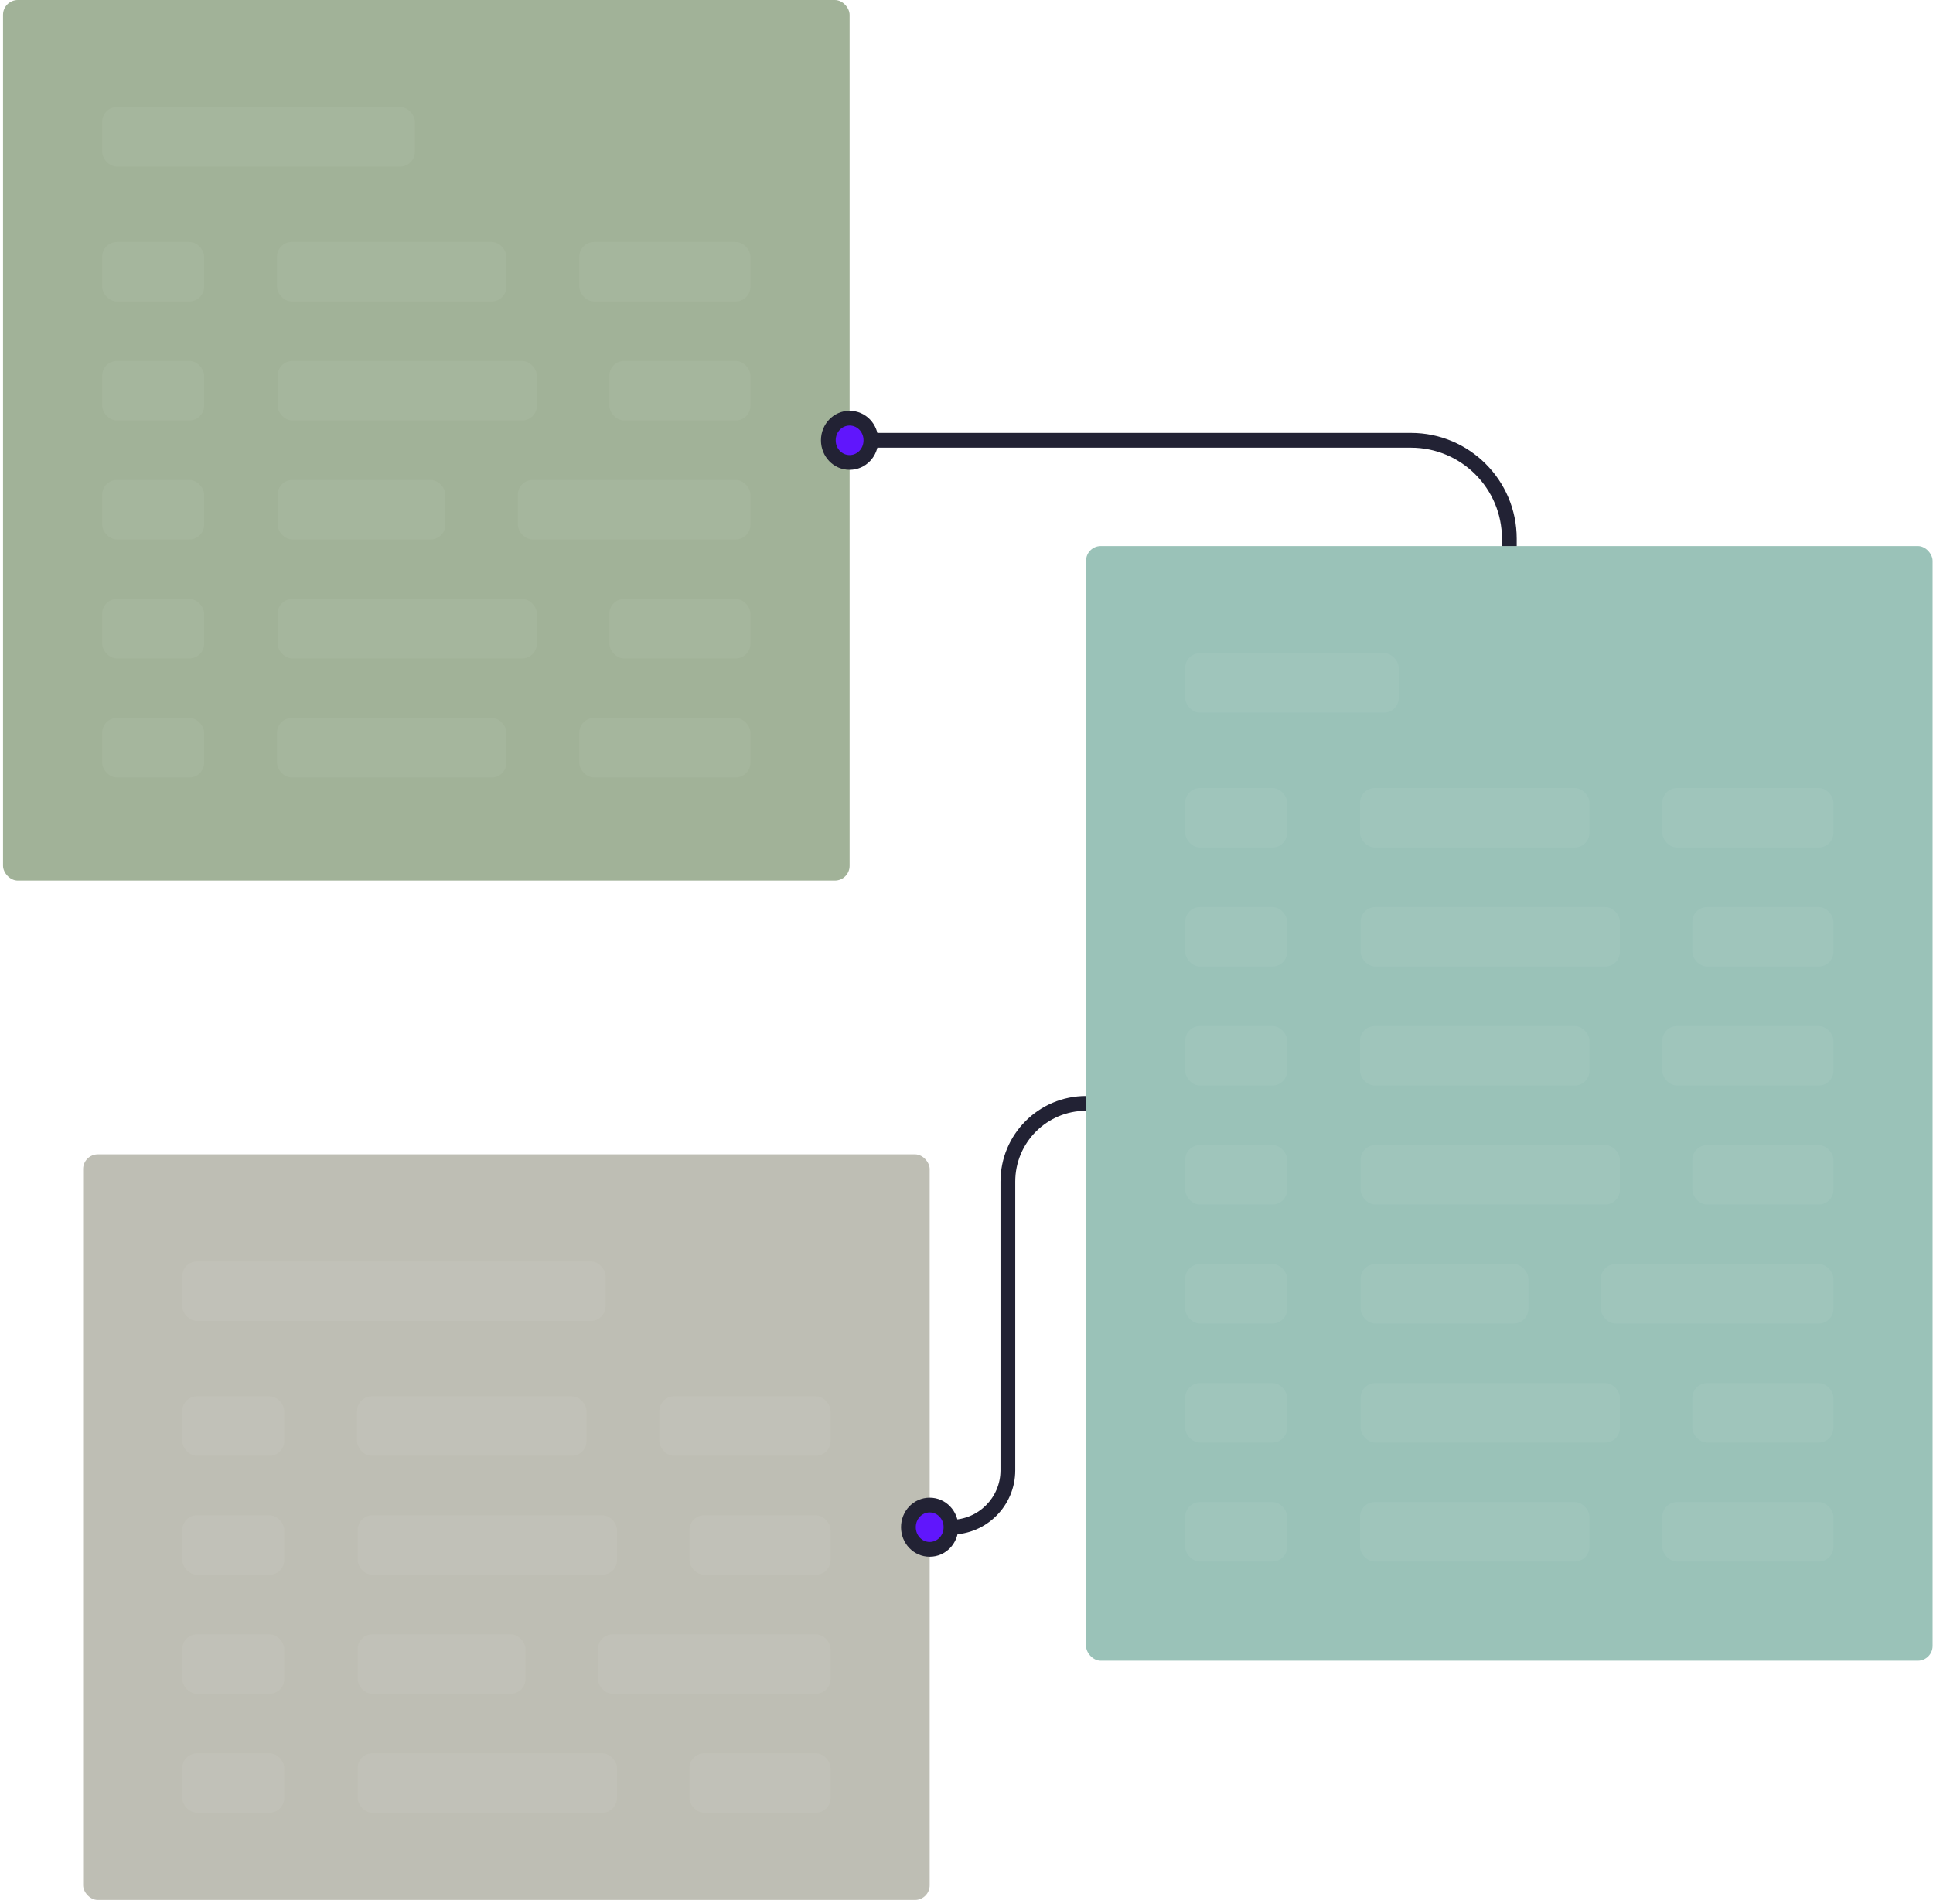 <svg width="393" height="387" viewBox="0 0 393 387" fill="none" xmlns="http://www.w3.org/2000/svg">
<g filter="url(#filter0_b_31_232)">
<rect x="0.617" width="172.117" height="179.002" rx="3" fill="#456732" fill-opacity="0.5"/>
</g>
<rect x="20.775" y="21.77" width="63.575" height="12.095" rx="3" fill="white" fill-opacity="0.05"/>
<rect x="20.775" y="49.185" width="20.733" height="12.095" rx="3" fill="white" fill-opacity="0.05"/>
<rect x="20.775" y="73.375" width="20.733" height="12.095" rx="3" fill="white" fill-opacity="0.05"/>
<rect x="20.775" y="97.564" width="20.733" height="12.095" rx="3" fill="white" fill-opacity="0.05"/>
<rect x="20.775" y="121.754" width="20.733" height="12.095" rx="3" fill="white" fill-opacity="0.05"/>
<rect x="20.775" y="145.943" width="20.733" height="12.095" rx="3" fill="white" fill-opacity="0.05"/>
<rect x="56.317" y="49.185" width="46.649" height="12.095" rx="3" fill="white" fill-opacity="0.05"/>
<rect x="56.439" y="73.375" width="52.721" height="12.095" rx="3" fill="white" fill-opacity="0.05"/>
<rect x="56.439" y="97.564" width="34.113" height="12.095" rx="3" fill="white" fill-opacity="0.05"/>
<rect x="56.439" y="121.754" width="52.721" height="12.095" rx="3" fill="white" fill-opacity="0.05"/>
<rect x="56.317" y="145.943" width="46.649" height="12.095" rx="3" fill="white" fill-opacity="0.05"/>
<rect x="117.775" y="49.185" width="34.802" height="12.095" rx="3" fill="white" fill-opacity="0.05"/>
<rect x="123.891" y="73.375" width="28.686" height="12.095" rx="3" fill="white" fill-opacity="0.05"/>
<rect x="105.283" y="97.564" width="47.294" height="12.095" rx="3" fill="white" fill-opacity="0.05"/>
<rect x="123.891" y="121.754" width="28.686" height="12.095" rx="3" fill="white" fill-opacity="0.05"/>
<rect x="117.775" y="145.943" width="34.802" height="12.095" rx="3" fill="white" fill-opacity="0.05"/>
<g filter="url(#filter1_b_31_232)">
<rect x="16.899" y="234.638" width="172.117" height="151.587" rx="3" fill="#887" fill-opacity="0.55"/>
</g>
<rect x="37.057" y="256.409" width="86.059" height="12.095" rx="3" fill="white" fill-opacity="0.05"/>
<rect x="37.057" y="283.823" width="20.733" height="12.095" rx="3" fill="white" fill-opacity="0.05"/>
<rect x="37.057" y="308.013" width="20.733" height="12.095" rx="3" fill="white" fill-opacity="0.05"/>
<rect x="37.057" y="332.202" width="20.733" height="12.095" rx="3" fill="white" fill-opacity="0.05"/>
<rect x="37.057" y="356.392" width="20.733" height="12.095" rx="3" fill="white" fill-opacity="0.05"/>
<rect x="72.599" y="283.823" width="46.649" height="12.095" rx="3" fill="white" fill-opacity="0.05"/>
<rect x="72.721" y="308.013" width="52.721" height="12.095" rx="3" fill="white" fill-opacity="0.05"/>
<rect x="72.721" y="332.202" width="34.113" height="12.095" rx="3" fill="white" fill-opacity="0.05"/>
<rect x="72.721" y="356.392" width="52.721" height="12.095" rx="3" fill="white" fill-opacity="0.05"/>
<rect x="134.057" y="283.823" width="34.802" height="12.095" rx="3" fill="white" fill-opacity="0.05"/>
<rect x="140.172" y="308.013" width="28.686" height="12.095" rx="3" fill="white" fill-opacity="0.05"/>
<rect x="121.565" y="332.202" width="47.294" height="12.095" rx="3" fill="white" fill-opacity="0.05"/>
<rect x="140.172" y="356.392" width="28.686" height="12.095" rx="3" fill="white" fill-opacity="0.05"/>
<g filter="url(#filter2_b_31_232)">
<rect x="220.804" y="111" width="172.117" height="226.575" rx="3" fill="#378773" fill-opacity="0.5"/>
</g>
<rect x="240.962" y="132.771" width="43.417" height="12.095" rx="3" fill="white" fill-opacity="0.05"/>
<rect x="240.962" y="208.564" width="20.733" height="12.095" rx="3" fill="white" fill-opacity="0.05"/>
<rect x="276.504" y="208.564" width="46.649" height="12.095" rx="3" fill="white" fill-opacity="0.05"/>
<rect x="337.962" y="208.564" width="34.802" height="12.095" rx="3" fill="white" fill-opacity="0.05"/>
<rect x="240.962" y="232.754" width="20.733" height="12.095" rx="3" fill="white" fill-opacity="0.05"/>
<rect x="276.626" y="232.754" width="52.721" height="12.095" rx="3" fill="white" fill-opacity="0.05"/>
<rect x="344.077" y="232.754" width="28.686" height="12.095" rx="3" fill="white" fill-opacity="0.05"/>
<rect x="240.962" y="281.133" width="20.733" height="12.095" rx="3" fill="white" fill-opacity="0.05"/>
<rect x="276.626" y="281.133" width="52.721" height="12.095" rx="3" fill="white" fill-opacity="0.05"/>
<rect x="344.077" y="281.133" width="28.686" height="12.095" rx="3" fill="white" fill-opacity="0.05"/>
<rect x="240.962" y="256.943" width="20.733" height="12.095" rx="3" fill="white" fill-opacity="0.05"/>
<rect x="276.626" y="256.943" width="34.113" height="12.095" rx="3" fill="white" fill-opacity="0.05"/>
<rect x="325.47" y="256.943" width="47.294" height="12.095" rx="3" fill="white" fill-opacity="0.05"/>
<rect x="240.962" y="184.375" width="20.733" height="12.095" rx="3" fill="white" fill-opacity="0.05"/>
<rect x="276.626" y="184.375" width="52.721" height="12.095" rx="3" fill="white" fill-opacity="0.05"/>
<rect x="344.077" y="184.375" width="28.686" height="12.095" rx="3" fill="white" fill-opacity="0.05"/>
<rect x="240.962" y="160.185" width="20.733" height="12.095" rx="3" fill="white" fill-opacity="0.05"/>
<rect x="276.504" y="160.185" width="46.649" height="12.095" rx="3" fill="white" fill-opacity="0.05"/>
<rect x="337.962" y="160.185" width="34.802" height="12.095" rx="3" fill="white" fill-opacity="0.05"/>
<rect x="240.962" y="305.322" width="20.733" height="12.095" rx="3" fill="white" fill-opacity="0.05"/>
<rect x="276.504" y="305.322" width="46.649" height="12.095" rx="3" fill="white" fill-opacity="0.05"/>
<rect x="337.962" y="305.322" width="34.802" height="12.095" rx="3" fill="white" fill-opacity="0.05"/>
<path d="M172.735 85.001C170.331 85.001 168.408 87.001 168.408 89.501C168.408 92.001 170.331 94.001 172.735 94.001C175.139 94.001 177.062 92.001 177.062 89.501C177.062 87.001 175.139 85.001 172.735 85.001Z" fill="#6016FC"/>
<path d="M169.908 89.501C169.908 87.773 171.214 86.501 172.735 86.501V83.501C169.448 83.501 166.908 86.229 166.908 89.501H169.908ZM172.735 86.501C174.255 86.501 175.562 87.773 175.562 89.501H178.562C178.562 86.229 176.022 83.501 172.735 83.501V86.501ZM175.562 89.501C175.562 91.229 174.255 92.501 172.735 92.501V95.501C176.022 95.501 178.562 92.773 178.562 89.501H175.562ZM172.735 92.501C171.214 92.501 169.908 91.229 169.908 89.501H166.908C166.908 92.773 169.448 95.501 172.735 95.501V92.501ZM177.062 91.001H286.862V88.001H177.062V91.001ZM305.362 109.501V111H308.362V109.501H305.362ZM286.862 91.001C297.08 91.001 305.362 99.284 305.362 109.501H308.362C308.362 97.627 298.737 88.001 286.862 88.001V91.001Z" fill="#222234"/>
<path d="M189.016 305.932C186.612 305.932 184.689 307.932 184.689 310.432C184.689 312.932 186.612 314.932 189.016 314.932C191.42 314.932 193.343 312.932 193.343 310.432C193.343 307.932 191.42 305.932 189.016 305.932Z" fill="#6016FC"/>
<path d="M186.189 310.432C186.189 308.704 187.496 307.432 189.016 307.432V304.432C185.729 304.432 183.189 307.159 183.189 310.432H186.189ZM189.016 307.432C190.537 307.432 191.843 308.704 191.843 310.432H194.843C194.843 307.159 192.303 304.432 189.016 304.432V307.432ZM191.843 310.432C191.843 312.159 190.537 313.432 189.016 313.432V316.432C192.303 316.432 194.843 313.704 194.843 310.432H191.843ZM189.016 313.432C187.496 313.432 186.189 312.159 186.189 310.432H183.189C183.189 313.704 185.729 316.432 189.016 316.432V313.432ZM206.41 298.865V240.181H203.41V298.865H206.41ZM206.41 240.181C206.41 232.232 212.854 225.787 220.804 225.787V222.787C211.197 222.787 203.41 230.575 203.41 240.181H206.41ZM193.343 311.932C200.56 311.932 206.41 306.081 206.41 298.865H203.41C203.41 304.425 198.903 308.932 193.343 308.932V311.932Z" fill="#222234"/>
<defs>
<filter id="filter0_b_31_232" x="-73.383" y="-74" width="320.117" height="327.002" filterUnits="userSpaceOnUse" color-interpolation-filters="sRGB">
<feFlood flood-opacity="0" result="BackgroundImageFix"/>
<feGaussianBlur in="BackgroundImage" stdDeviation="37"/>
<feComposite in2="SourceAlpha" operator="in" result="effect1_backgroundBlur_31_232"/>
<feBlend mode="normal" in="SourceGraphic" in2="effect1_backgroundBlur_31_232" result="shape"/>
</filter>
<filter id="filter1_b_31_232" x="-57.101" y="160.638" width="320.117" height="299.587" filterUnits="userSpaceOnUse" color-interpolation-filters="sRGB">
<feFlood flood-opacity="0" result="BackgroundImageFix"/>
<feGaussianBlur in="BackgroundImage" stdDeviation="37"/>
<feComposite in2="SourceAlpha" operator="in" result="effect1_backgroundBlur_31_232"/>
<feBlend mode="normal" in="SourceGraphic" in2="effect1_backgroundBlur_31_232" result="shape"/>
</filter>
<filter id="filter2_b_31_232" x="146.804" y="37" width="320.117" height="374.575" filterUnits="userSpaceOnUse" color-interpolation-filters="sRGB">
<feFlood flood-opacity="0" result="BackgroundImageFix"/>
<feGaussianBlur in="BackgroundImage" stdDeviation="37"/>
<feComposite in2="SourceAlpha" operator="in" result="effect1_backgroundBlur_31_232"/>
<feBlend mode="normal" in="SourceGraphic" in2="effect1_backgroundBlur_31_232" result="shape"/>
</filter>
</defs>
</svg>
